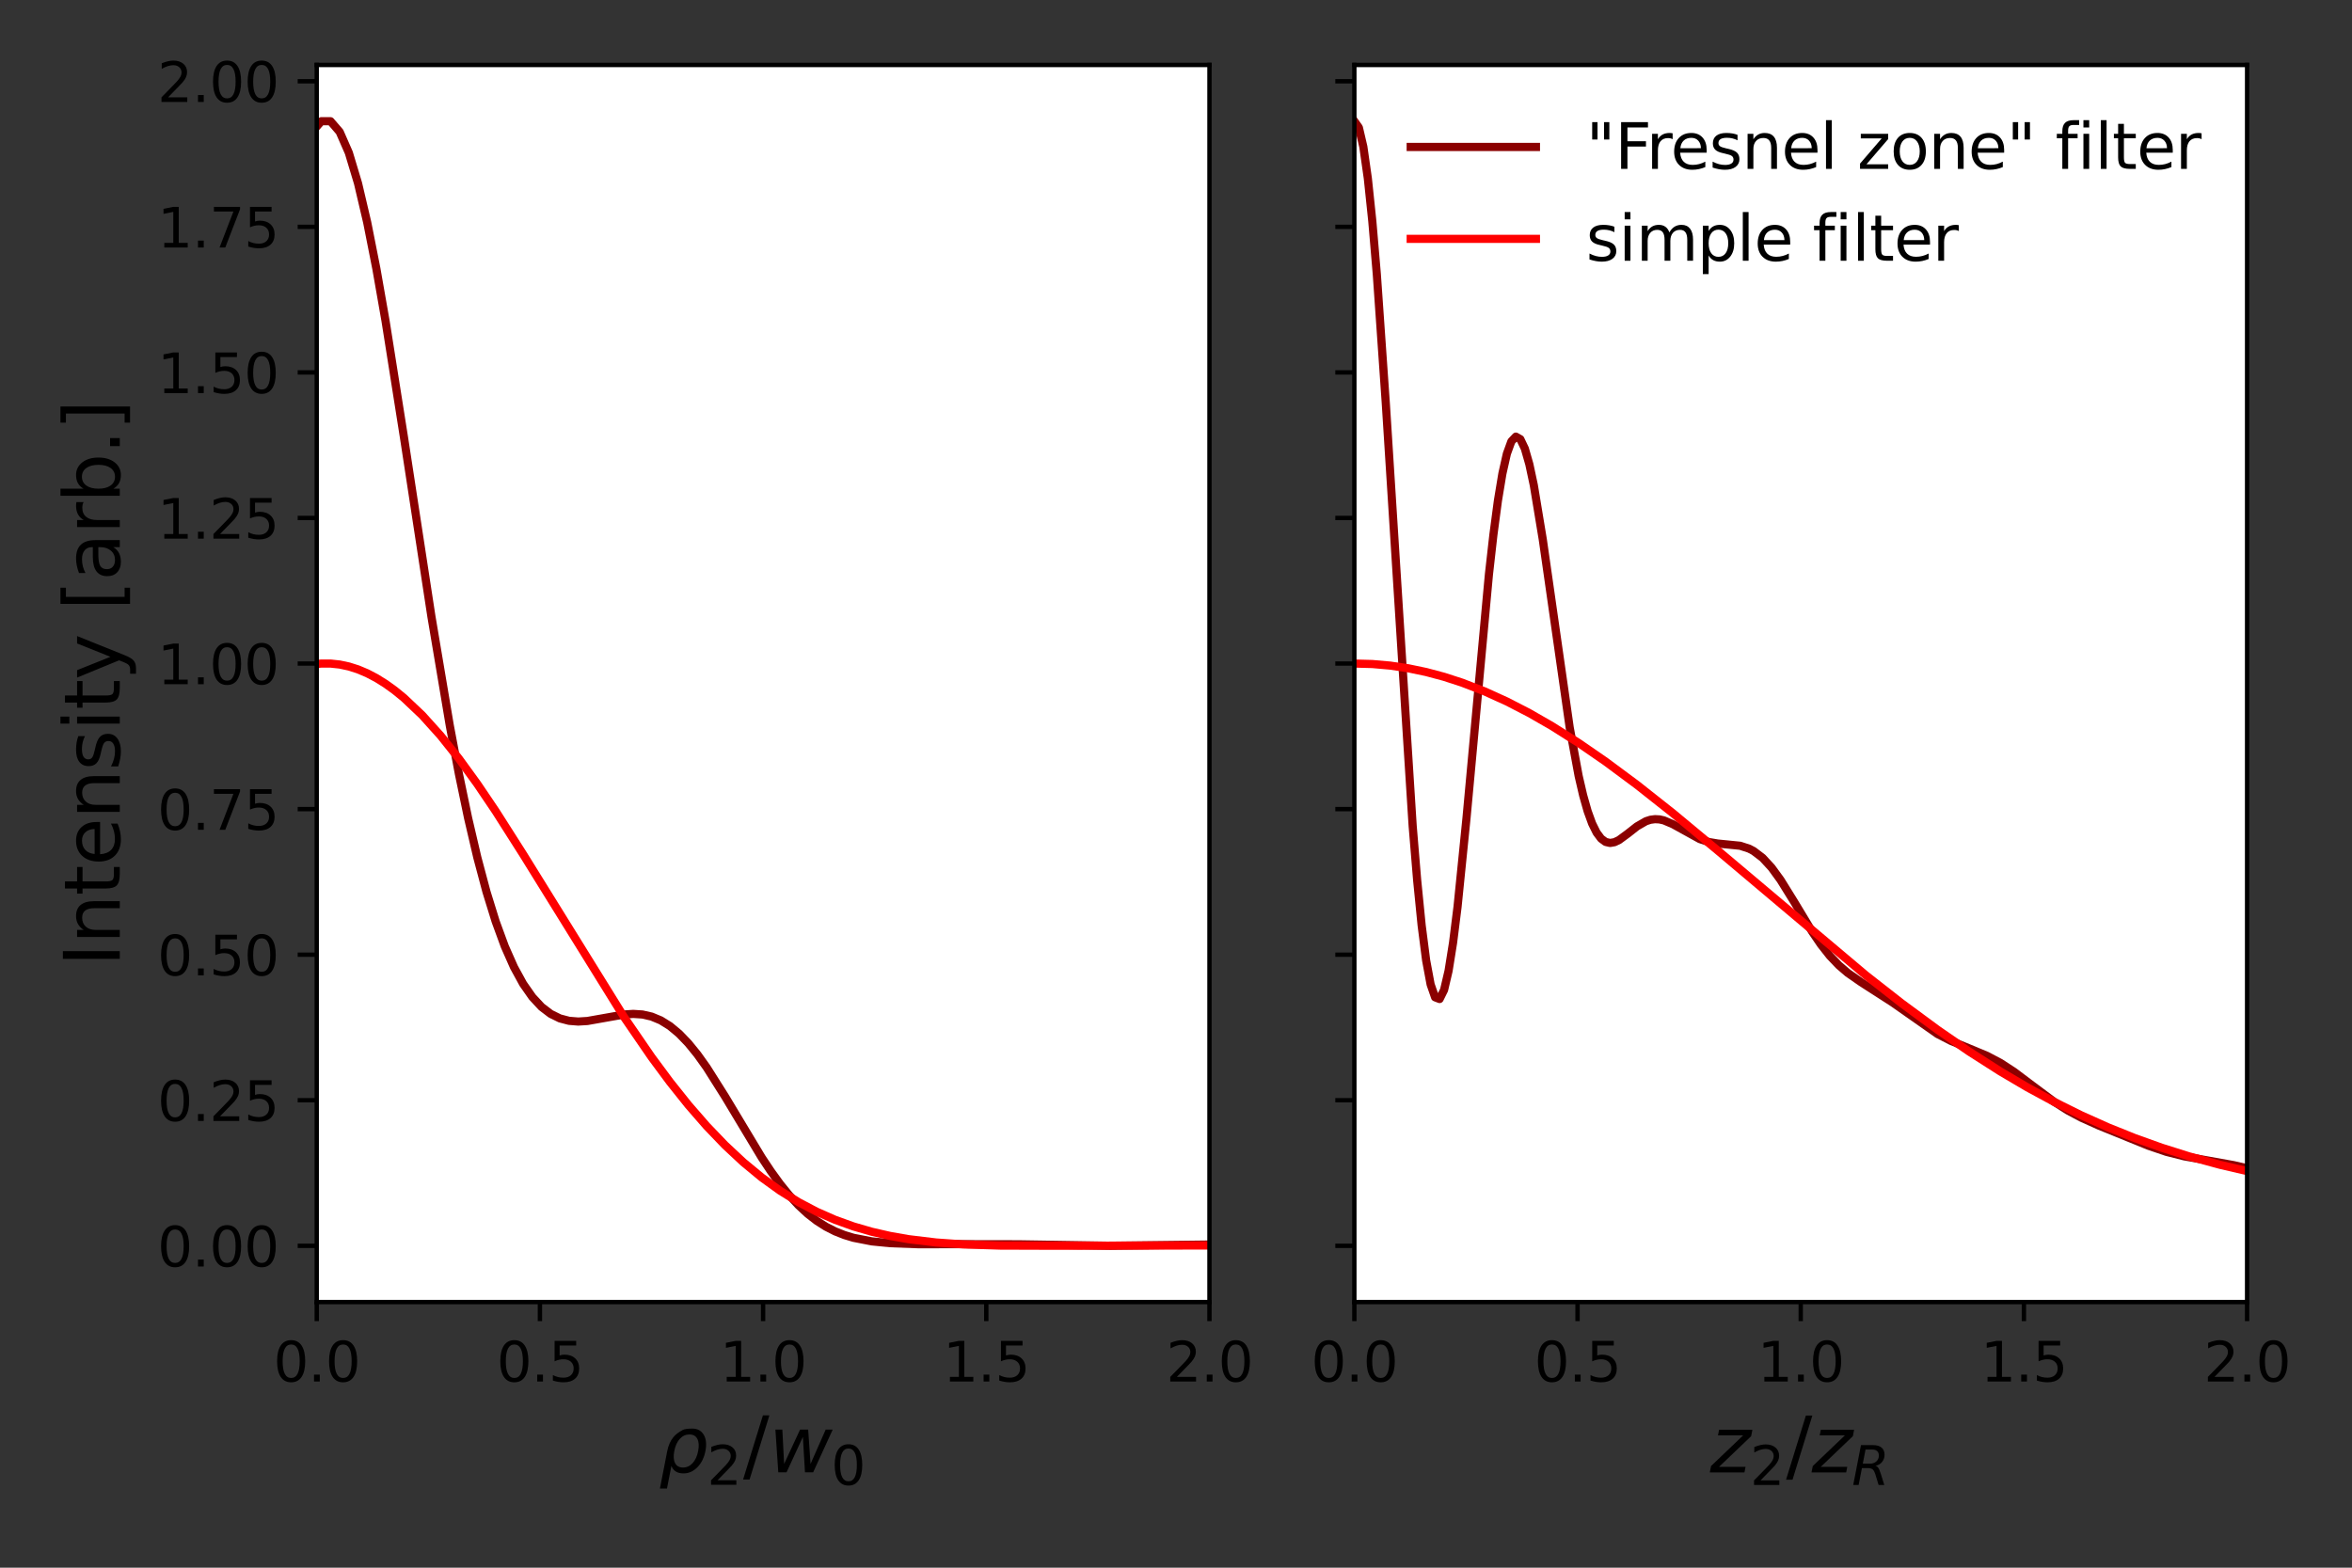 <?xml version="1.0" encoding="utf-8" standalone="no"?>
<!DOCTYPE svg PUBLIC "-//W3C//DTD SVG 1.1//EN"
  "http://www.w3.org/Graphics/SVG/1.1/DTD/svg11.dtd">
<svg height="288pt" version="1.1" viewBox="0 0 432 288" width="432pt" xmlns="http://www.w3.org/2000/svg" xmlns:xlink="http://www.w3.org/1999/xlink">
 <rect x="0" y="0" width="432" height="288" fill="#333333" stroke="none"/>
 <defs>
  <style type="text/css">*{stroke-linecap:butt;stroke-linejoin:round;}</style>
 </defs>
 <g id="figure_1">
  <g id="patch_1">
   <path d="M 0 288 
L 432 288 
L 432 0 
L 0 0 
z
" style="fill:none;"/>
  </g>
  <g id="axes_1">
   <g id="patch_2">
    <path d="M 58.175 239.2 
L 222.147 239.2 
L 222.147 11.934 
L 58.175 11.934 
z
" style="fill:#ffffff;"/>
   </g>
   <g id="matplotlib.axis_1">
    <g id="xtick_1">
     <g id="line2d_1">
      <defs>
       <path d="M 0 0 
L 0 3.5 
" id="ma92d5f9444" style="stroke:#000000;stroke-width:0.8;"/>
      </defs>
      <g>
       <use style="stroke:#000000;stroke-width:0.8;" x="58.175" xlink:href="#ma92d5f9444" y="239.2"/>
      </g>
     </g>
     <g id="text_1">
      <!-- 0.0 -->
      <g transform="translate(50.223 253.798)scale(0.1 -0.1)">
       <defs>
        <path d="M 2034 4250 
Q 1547 4250 1301 3770 
Q 1056 3291 1056 2328 
Q 1056 1369 1301 889 
Q 1547 409 2034 409 
Q 2525 409 2770 889 
Q 3016 1369 3016 2328 
Q 3016 3291 2770 3770 
Q 2525 4250 2034 4250 
z
M 2034 4750 
Q 2819 4750 3233 4129 
Q 3647 3509 3647 2328 
Q 3647 1150 3233 529 
Q 2819 -91 2034 -91 
Q 1250 -91 836 529 
Q 422 1150 422 2328 
Q 422 3509 836 4129 
Q 1250 4750 2034 4750 
z
" id="DejaVuSans-30" transform="scale(0.016)"/>
        <path d="M 684 794 
L 1344 794 
L 1344 0 
L 684 0 
L 684 794 
z
" id="DejaVuSans-2e" transform="scale(0.016)"/>
       </defs>
       <use xlink:href="#DejaVuSans-30"/>
       <use x="63.623" xlink:href="#DejaVuSans-2e"/>
       <use x="95.41" xlink:href="#DejaVuSans-30"/>
      </g>
     </g>
    </g>
    <g id="xtick_2">
     <g id="line2d_2">
      <g>
       <use style="stroke:#000000;stroke-width:0.8;" x="99.168" xlink:href="#ma92d5f9444" y="239.2"/>
      </g>
     </g>
     <g id="text_2">
      <!-- 0.5 -->
      <g transform="translate(91.216 253.798)scale(0.1 -0.1)">
       <defs>
        <path d="M 691 4666 
L 3169 4666 
L 3169 4134 
L 1269 4134 
L 1269 2991 
Q 1406 3038 1543 3061 
Q 1681 3084 1819 3084 
Q 2600 3084 3056 2656 
Q 3513 2228 3513 1497 
Q 3513 744 3044 326 
Q 2575 -91 1722 -91 
Q 1428 -91 1123 -41 
Q 819 9 494 109 
L 494 744 
Q 775 591 1075 516 
Q 1375 441 1709 441 
Q 2250 441 2565 725 
Q 2881 1009 2881 1497 
Q 2881 1984 2565 2268 
Q 2250 2553 1709 2553 
Q 1456 2553 1204 2497 
Q 953 2441 691 2322 
L 691 4666 
z
" id="DejaVuSans-35" transform="scale(0.016)"/>
       </defs>
       <use xlink:href="#DejaVuSans-30"/>
       <use x="63.623" xlink:href="#DejaVuSans-2e"/>
       <use x="95.41" xlink:href="#DejaVuSans-35"/>
      </g>
     </g>
    </g>
    <g id="xtick_3">
     <g id="line2d_3">
      <g>
       <use style="stroke:#000000;stroke-width:0.8;" x="140.161" xlink:href="#ma92d5f9444" y="239.2"/>
      </g>
     </g>
     <g id="text_3">
      <!-- 1.0 -->
      <g transform="translate(132.21 253.798)scale(0.1 -0.1)">
       <defs>
        <path d="M 794 531 
L 1825 531 
L 1825 4091 
L 703 3866 
L 703 4441 
L 1819 4666 
L 2450 4666 
L 2450 531 
L 3481 531 
L 3481 0 
L 794 0 
L 794 531 
z
" id="DejaVuSans-31" transform="scale(0.016)"/>
       </defs>
       <use xlink:href="#DejaVuSans-31"/>
       <use x="63.623" xlink:href="#DejaVuSans-2e"/>
       <use x="95.41" xlink:href="#DejaVuSans-30"/>
      </g>
     </g>
    </g>
    <g id="xtick_4">
     <g id="line2d_4">
      <g>
       <use style="stroke:#000000;stroke-width:0.8;" x="181.154" xlink:href="#ma92d5f9444" y="239.2"/>
      </g>
     </g>
     <g id="text_4">
      <!-- 1.5 -->
      <g transform="translate(173.203 253.798)scale(0.1 -0.1)">
       <use xlink:href="#DejaVuSans-31"/>
       <use x="63.623" xlink:href="#DejaVuSans-2e"/>
       <use x="95.41" xlink:href="#DejaVuSans-35"/>
      </g>
     </g>
    </g>
    <g id="xtick_5">
     <g id="line2d_5">
      <g>
       <use style="stroke:#000000;stroke-width:0.8;" x="222.147" xlink:href="#ma92d5f9444" y="239.2"/>
      </g>
     </g>
     <g id="text_5">
      <!-- 2.0 -->
      <g transform="translate(214.196 253.798)scale(0.1 -0.1)">
       <defs>
        <path d="M 1228 531 
L 3431 531 
L 3431 0 
L 469 0 
L 469 531 
Q 828 903 1448 1529 
Q 2069 2156 2228 2338 
Q 2531 2678 2651 2914 
Q 2772 3150 2772 3378 
Q 2772 3750 2511 3984 
Q 2250 4219 1831 4219 
Q 1534 4219 1204 4116 
Q 875 4013 500 3803 
L 500 4441 
Q 881 4594 1212 4672 
Q 1544 4750 1819 4750 
Q 2544 4750 2975 4387 
Q 3406 4025 3406 3419 
Q 3406 3131 3298 2873 
Q 3191 2616 2906 2266 
Q 2828 2175 2409 1742 
Q 1991 1309 1228 531 
z
" id="DejaVuSans-32" transform="scale(0.016)"/>
       </defs>
       <use xlink:href="#DejaVuSans-32"/>
       <use x="63.623" xlink:href="#DejaVuSans-2e"/>
       <use x="95.41" xlink:href="#DejaVuSans-30"/>
      </g>
     </g>
    </g>
    <g id="text_6">
     <!-- $\rho_2/w_0$ -->
     <g transform="translate(120.981 270.488)scale(0.14 -0.14)">
      <defs>
       <path d="M 1203 2875 
Q 1453 3194 1981 3475 
Q 2188 3584 2756 3584 
Q 3394 3584 3694 3078 
Q 3994 2572 3834 1747 
Q 3672 922 3175 415 
Q 2678 -91 2041 -91 
Q 1656 -91 1409 63 
Q 1163 213 1044 525 
L 681 -1331 
L 103 -1331 
L 697 1716 
Q 838 2438 1203 2875 
z
M 3238 1747 
Q 3359 2381 3169 2744 
Q 2978 3103 2522 3103 
Q 2066 3103 1734 2744 
Q 1403 2381 1281 1747 
Q 1156 1113 1347 750 
Q 1538 391 1994 391 
Q 2450 391 2781 750 
Q 3113 1113 3238 1747 
z
" id="DejaVuSans-Oblique-3c1" transform="scale(0.016)"/>
       <path d="M 1625 4666 
L 2156 4666 
L 531 -594 
L 0 -594 
L 1625 4666 
z
" id="DejaVuSans-2f" transform="scale(0.016)"/>
       <path d="M 544 3500 
L 1113 3500 
L 1259 684 
L 2566 3500 
L 3231 3500 
L 3425 684 
L 4666 3500 
L 5241 3500 
L 3641 0 
L 2969 0 
L 2797 2900 
L 1459 0 
L 781 0 
L 544 3500 
z
" id="DejaVuSans-Oblique-77" transform="scale(0.016)"/>
      </defs>
      <use transform="translate(0 0.094)" xlink:href="#DejaVuSans-Oblique-3c1"/>
      <use transform="translate(63.477 -16.312)scale(0.7)" xlink:href="#DejaVuSans-32"/>
      <use transform="translate(110.747 0.094)" xlink:href="#DejaVuSans-2f"/>
      <use transform="translate(144.438 0.094)" xlink:href="#DejaVuSans-Oblique-77"/>
      <use transform="translate(226.226 -16.312)scale(0.7)" xlink:href="#DejaVuSans-30"/>
     </g>
    </g>
   </g>
   <g id="matplotlib.axis_2">
    <g id="ytick_1">
     <g id="line2d_6">
      <defs>
       <path d="M 0 0 
L -3.5 0 
" id="mb6fe6d3d88" style="stroke:#000000;stroke-width:0.8;"/>
      </defs>
      <g>
       <use style="stroke:#000000;stroke-width:0.8;" x="58.175" xlink:href="#mb6fe6d3d88" y="228.87"/>
      </g>
     </g>
     <g id="text_7">
      <!-- 0.00 -->
      <g transform="translate(28.909 232.669)scale(0.1 -0.1)">
       <use xlink:href="#DejaVuSans-30"/>
       <use x="63.623" xlink:href="#DejaVuSans-2e"/>
       <use x="95.41" xlink:href="#DejaVuSans-30"/>
       <use x="159.033" xlink:href="#DejaVuSans-30"/>
      </g>
     </g>
    </g>
    <g id="ytick_2">
     <g id="line2d_7">
      <g>
       <use style="stroke:#000000;stroke-width:0.8;" x="58.175" xlink:href="#mb6fe6d3d88" y="202.127"/>
      </g>
     </g>
     <g id="text_8">
      <!-- 0.25 -->
      <g transform="translate(28.909 205.926)scale(0.1 -0.1)">
       <use xlink:href="#DejaVuSans-30"/>
       <use x="63.623" xlink:href="#DejaVuSans-2e"/>
       <use x="95.41" xlink:href="#DejaVuSans-32"/>
       <use x="159.033" xlink:href="#DejaVuSans-35"/>
      </g>
     </g>
    </g>
    <g id="ytick_3">
     <g id="line2d_8">
      <g>
       <use style="stroke:#000000;stroke-width:0.8;" x="58.175" xlink:href="#mb6fe6d3d88" y="175.385"/>
      </g>
     </g>
     <g id="text_9">
      <!-- 0.50 -->
      <g transform="translate(28.909 179.184)scale(0.1 -0.1)">
       <use xlink:href="#DejaVuSans-30"/>
       <use x="63.623" xlink:href="#DejaVuSans-2e"/>
       <use x="95.41" xlink:href="#DejaVuSans-35"/>
       <use x="159.033" xlink:href="#DejaVuSans-30"/>
      </g>
     </g>
    </g>
    <g id="ytick_4">
     <g id="line2d_9">
      <g>
       <use style="stroke:#000000;stroke-width:0.8;" x="58.175" xlink:href="#mb6fe6d3d88" y="148.642"/>
      </g>
     </g>
     <g id="text_10">
      <!-- 0.75 -->
      <g transform="translate(28.909 152.441)scale(0.1 -0.1)">
       <defs>
        <path d="M 525 4666 
L 3525 4666 
L 3525 4397 
L 1831 0 
L 1172 0 
L 2766 4134 
L 525 4134 
L 525 4666 
z
" id="DejaVuSans-37" transform="scale(0.016)"/>
       </defs>
       <use xlink:href="#DejaVuSans-30"/>
       <use x="63.623" xlink:href="#DejaVuSans-2e"/>
       <use x="95.41" xlink:href="#DejaVuSans-37"/>
       <use x="159.033" xlink:href="#DejaVuSans-35"/>
      </g>
     </g>
    </g>
    <g id="ytick_5">
     <g id="line2d_10">
      <g>
       <use style="stroke:#000000;stroke-width:0.8;" x="58.175" xlink:href="#mb6fe6d3d88" y="121.9"/>
      </g>
     </g>
     <g id="text_11">
      <!-- 1.00 -->
      <g transform="translate(28.909 125.699)scale(0.1 -0.1)">
       <use xlink:href="#DejaVuSans-31"/>
       <use x="63.623" xlink:href="#DejaVuSans-2e"/>
       <use x="95.41" xlink:href="#DejaVuSans-30"/>
       <use x="159.033" xlink:href="#DejaVuSans-30"/>
      </g>
     </g>
    </g>
    <g id="ytick_6">
     <g id="line2d_11">
      <g>
       <use style="stroke:#000000;stroke-width:0.8;" x="58.175" xlink:href="#mb6fe6d3d88" y="95.157"/>
      </g>
     </g>
     <g id="text_12">
      <!-- 1.25 -->
      <g transform="translate(28.909 98.956)scale(0.1 -0.1)">
       <use xlink:href="#DejaVuSans-31"/>
       <use x="63.623" xlink:href="#DejaVuSans-2e"/>
       <use x="95.41" xlink:href="#DejaVuSans-32"/>
       <use x="159.033" xlink:href="#DejaVuSans-35"/>
      </g>
     </g>
    </g>
    <g id="ytick_7">
     <g id="line2d_12">
      <g>
       <use style="stroke:#000000;stroke-width:0.8;" x="58.175" xlink:href="#mb6fe6d3d88" y="68.415"/>
      </g>
     </g>
     <g id="text_13">
      <!-- 1.50 -->
      <g transform="translate(28.909 72.214)scale(0.1 -0.1)">
       <use xlink:href="#DejaVuSans-31"/>
       <use x="63.623" xlink:href="#DejaVuSans-2e"/>
       <use x="95.41" xlink:href="#DejaVuSans-35"/>
       <use x="159.033" xlink:href="#DejaVuSans-30"/>
      </g>
     </g>
    </g>
    <g id="ytick_8">
     <g id="line2d_13">
      <g>
       <use style="stroke:#000000;stroke-width:0.8;" x="58.175" xlink:href="#mb6fe6d3d88" y="41.672"/>
      </g>
     </g>
     <g id="text_14">
      <!-- 1.75 -->
      <g transform="translate(28.909 45.471)scale(0.1 -0.1)">
       <use xlink:href="#DejaVuSans-31"/>
       <use x="63.623" xlink:href="#DejaVuSans-2e"/>
       <use x="95.41" xlink:href="#DejaVuSans-37"/>
       <use x="159.033" xlink:href="#DejaVuSans-35"/>
      </g>
     </g>
    </g>
    <g id="ytick_9">
     <g id="line2d_14">
      <g>
       <use style="stroke:#000000;stroke-width:0.8;" x="58.175" xlink:href="#mb6fe6d3d88" y="14.93"/>
      </g>
     </g>
     <g id="text_15">
      <!-- 2.00 -->
      <g transform="translate(28.909 18.729)scale(0.1 -0.1)">
       <use xlink:href="#DejaVuSans-32"/>
       <use x="63.623" xlink:href="#DejaVuSans-2e"/>
       <use x="95.41" xlink:href="#DejaVuSans-30"/>
       <use x="159.033" xlink:href="#DejaVuSans-30"/>
      </g>
     </g>
    </g>
    <g id="text_16">
     <!-- Intensity [arb.] -->
     <g transform="translate(21.998 177.557)rotate(-90)scale(0.14 -0.14)">
      <defs>
       <path d="M 628 4666 
L 1259 4666 
L 1259 0 
L 628 0 
L 628 4666 
z
" id="DejaVuSans-49" transform="scale(0.016)"/>
       <path d="M 3513 2113 
L 3513 0 
L 2938 0 
L 2938 2094 
Q 2938 2591 2744 2837 
Q 2550 3084 2163 3084 
Q 1697 3084 1428 2787 
Q 1159 2491 1159 1978 
L 1159 0 
L 581 0 
L 581 3500 
L 1159 3500 
L 1159 2956 
Q 1366 3272 1645 3428 
Q 1925 3584 2291 3584 
Q 2894 3584 3203 3211 
Q 3513 2838 3513 2113 
z
" id="DejaVuSans-6e" transform="scale(0.016)"/>
       <path d="M 1172 4494 
L 1172 3500 
L 2356 3500 
L 2356 3053 
L 1172 3053 
L 1172 1153 
Q 1172 725 1289 603 
Q 1406 481 1766 481 
L 2356 481 
L 2356 0 
L 1766 0 
Q 1100 0 847 248 
Q 594 497 594 1153 
L 594 3053 
L 172 3053 
L 172 3500 
L 594 3500 
L 594 4494 
L 1172 4494 
z
" id="DejaVuSans-74" transform="scale(0.016)"/>
       <path d="M 3597 1894 
L 3597 1613 
L 953 1613 
Q 991 1019 1311 708 
Q 1631 397 2203 397 
Q 2534 397 2845 478 
Q 3156 559 3463 722 
L 3463 178 
Q 3153 47 2828 -22 
Q 2503 -91 2169 -91 
Q 1331 -91 842 396 
Q 353 884 353 1716 
Q 353 2575 817 3079 
Q 1281 3584 2069 3584 
Q 2775 3584 3186 3129 
Q 3597 2675 3597 1894 
z
M 3022 2063 
Q 3016 2534 2758 2815 
Q 2500 3097 2075 3097 
Q 1594 3097 1305 2825 
Q 1016 2553 972 2059 
L 3022 2063 
z
" id="DejaVuSans-65" transform="scale(0.016)"/>
       <path d="M 2834 3397 
L 2834 2853 
Q 2591 2978 2328 3040 
Q 2066 3103 1784 3103 
Q 1356 3103 1142 2972 
Q 928 2841 928 2578 
Q 928 2378 1081 2264 
Q 1234 2150 1697 2047 
L 1894 2003 
Q 2506 1872 2764 1633 
Q 3022 1394 3022 966 
Q 3022 478 2636 193 
Q 2250 -91 1575 -91 
Q 1294 -91 989 -36 
Q 684 19 347 128 
L 347 722 
Q 666 556 975 473 
Q 1284 391 1588 391 
Q 1994 391 2212 530 
Q 2431 669 2431 922 
Q 2431 1156 2273 1281 
Q 2116 1406 1581 1522 
L 1381 1569 
Q 847 1681 609 1914 
Q 372 2147 372 2553 
Q 372 3047 722 3315 
Q 1072 3584 1716 3584 
Q 2034 3584 2315 3537 
Q 2597 3491 2834 3397 
z
" id="DejaVuSans-73" transform="scale(0.016)"/>
       <path d="M 603 3500 
L 1178 3500 
L 1178 0 
L 603 0 
L 603 3500 
z
M 603 4863 
L 1178 4863 
L 1178 4134 
L 603 4134 
L 603 4863 
z
" id="DejaVuSans-69" transform="scale(0.016)"/>
       <path d="M 2059 -325 
Q 1816 -950 1584 -1140 
Q 1353 -1331 966 -1331 
L 506 -1331 
L 506 -850 
L 844 -850 
Q 1081 -850 1212 -737 
Q 1344 -625 1503 -206 
L 1606 56 
L 191 3500 
L 800 3500 
L 1894 763 
L 2988 3500 
L 3597 3500 
L 2059 -325 
z
" id="DejaVuSans-79" transform="scale(0.016)"/>
       <path id="DejaVuSans-20" transform="scale(0.016)"/>
       <path d="M 550 4863 
L 1875 4863 
L 1875 4416 
L 1125 4416 
L 1125 -397 
L 1875 -397 
L 1875 -844 
L 550 -844 
L 550 4863 
z
" id="DejaVuSans-5b" transform="scale(0.016)"/>
       <path d="M 2194 1759 
Q 1497 1759 1228 1600 
Q 959 1441 959 1056 
Q 959 750 1161 570 
Q 1363 391 1709 391 
Q 2188 391 2477 730 
Q 2766 1069 2766 1631 
L 2766 1759 
L 2194 1759 
z
M 3341 1997 
L 3341 0 
L 2766 0 
L 2766 531 
Q 2569 213 2275 61 
Q 1981 -91 1556 -91 
Q 1019 -91 701 211 
Q 384 513 384 1019 
Q 384 1609 779 1909 
Q 1175 2209 1959 2209 
L 2766 2209 
L 2766 2266 
Q 2766 2663 2505 2880 
Q 2244 3097 1772 3097 
Q 1472 3097 1187 3025 
Q 903 2953 641 2809 
L 641 3341 
Q 956 3463 1253 3523 
Q 1550 3584 1831 3584 
Q 2591 3584 2966 3190 
Q 3341 2797 3341 1997 
z
" id="DejaVuSans-61" transform="scale(0.016)"/>
       <path d="M 2631 2963 
Q 2534 3019 2420 3045 
Q 2306 3072 2169 3072 
Q 1681 3072 1420 2755 
Q 1159 2438 1159 1844 
L 1159 0 
L 581 0 
L 581 3500 
L 1159 3500 
L 1159 2956 
Q 1341 3275 1631 3429 
Q 1922 3584 2338 3584 
Q 2397 3584 2469 3576 
Q 2541 3569 2628 3553 
L 2631 2963 
z
" id="DejaVuSans-72" transform="scale(0.016)"/>
       <path d="M 3116 1747 
Q 3116 2381 2855 2742 
Q 2594 3103 2138 3103 
Q 1681 3103 1420 2742 
Q 1159 2381 1159 1747 
Q 1159 1113 1420 752 
Q 1681 391 2138 391 
Q 2594 391 2855 752 
Q 3116 1113 3116 1747 
z
M 1159 2969 
Q 1341 3281 1617 3432 
Q 1894 3584 2278 3584 
Q 2916 3584 3314 3078 
Q 3713 2572 3713 1747 
Q 3713 922 3314 415 
Q 2916 -91 2278 -91 
Q 1894 -91 1617 61 
Q 1341 213 1159 525 
L 1159 0 
L 581 0 
L 581 4863 
L 1159 4863 
L 1159 2969 
z
" id="DejaVuSans-62" transform="scale(0.016)"/>
       <path d="M 1947 4863 
L 1947 -844 
L 622 -844 
L 622 -397 
L 1369 -397 
L 1369 4416 
L 622 4416 
L 622 4863 
L 1947 4863 
z
" id="DejaVuSans-5d" transform="scale(0.016)"/>
      </defs>
      <use xlink:href="#DejaVuSans-49"/>
      <use x="29.492" xlink:href="#DejaVuSans-6e"/>
      <use x="92.871" xlink:href="#DejaVuSans-74"/>
      <use x="132.08" xlink:href="#DejaVuSans-65"/>
      <use x="193.604" xlink:href="#DejaVuSans-6e"/>
      <use x="256.982" xlink:href="#DejaVuSans-73"/>
      <use x="309.082" xlink:href="#DejaVuSans-69"/>
      <use x="336.865" xlink:href="#DejaVuSans-74"/>
      <use x="376.074" xlink:href="#DejaVuSans-79"/>
      <use x="435.254" xlink:href="#DejaVuSans-20"/>
      <use x="467.041" xlink:href="#DejaVuSans-5b"/>
      <use x="506.055" xlink:href="#DejaVuSans-61"/>
      <use x="567.334" xlink:href="#DejaVuSans-72"/>
      <use x="608.447" xlink:href="#DejaVuSans-62"/>
      <use x="671.924" xlink:href="#DejaVuSans-2e"/>
      <use x="703.711" xlink:href="#DejaVuSans-5d"/>
     </g>
    </g>
   </g>
   <g id="line2d_15">
    <path clip-path="url(#p29b50c78f0)" d="M -1 187.185 
L 0.036 186.754 
L 1.722 186.37 
L 3.407 186.261 
L 5.092 186.369 
L 8.462 186.966 
L 11.833 187.562 
L 13.518 187.663 
L 15.203 187.528 
L 16.888 187.083 
L 18.573 186.254 
L 20.259 184.968 
L 21.944 183.155 
L 23.629 180.744 
L 25.314 177.666 
L 26.999 173.857 
L 28.684 169.255 
L 30.37 163.812 
L 32.055 157.492 
L 33.74 150.279 
L 35.425 142.186 
L 37.11 133.256 
L 40.481 113.242 
L 48.907 58.947 
L 50.592 49.35 
L 52.277 40.833 
L 53.962 33.659 
L 55.647 28.059 
L 57.332 24.218 
L 59.018 22.264 
L 60.703 22.266 
L 62.388 24.222 
L 64.073 28.066 
L 65.758 33.669 
L 67.443 40.846 
L 69.129 49.365 
L 70.814 58.963 
L 74.184 80.256 
L 79.24 113.261 
L 82.61 133.273 
L 84.295 142.203 
L 85.98 150.295 
L 87.666 157.506 
L 89.351 163.825 
L 91.036 169.268 
L 92.721 173.868 
L 94.406 177.676 
L 96.091 180.753 
L 97.777 183.163 
L 99.462 184.976 
L 101.147 186.26 
L 102.832 187.089 
L 104.517 187.534 
L 106.203 187.668 
L 107.888 187.567 
L 111.258 186.97 
L 114.628 186.372 
L 116.314 186.263 
L 117.999 186.373 
L 119.684 186.756 
L 121.369 187.457 
L 123.054 188.504 
L 124.74 189.907 
L 126.425 191.659 
L 128.11 193.734 
L 129.795 196.092 
L 133.165 201.428 
L 139.906 212.648 
L 141.591 215.18 
L 143.276 217.503 
L 144.962 219.585 
L 146.647 221.41 
L 148.332 222.974 
L 150.017 224.284 
L 151.702 225.356 
L 153.388 226.214 
L 155.073 226.884 
L 156.758 227.395 
L 160.128 228.053 
L 163.499 228.387 
L 168.554 228.574 
L 176.98 228.572 
L 187.091 228.589 
L 203.943 228.853 
L 225.85 228.591 
L 242.702 228.868 
L 350.553 228.869 
L 433 228.87 
L 433 228.87 
" style="fill:none;stroke:#8b0000;stroke-linecap:square;stroke-width:1.5;"/>
   </g>
   <g id="line2d_16">
    <path clip-path="url(#p29b50c78f0)" d="M -1 195.637 
L 1.722 191.828 
L 6.777 184.275 
L 11.833 176.261 
L 28.684 149.006 
L 32.055 144.02 
L 35.425 139.374 
L 38.795 135.143 
L 42.166 131.399 
L 45.536 128.207 
L 47.221 126.834 
L 48.907 125.62 
L 50.592 124.569 
L 52.277 123.686 
L 53.962 122.974 
L 55.647 122.438 
L 57.332 122.079 
L 59.018 121.9 
L 60.703 121.9 
L 62.388 122.08 
L 64.073 122.439 
L 65.758 122.975 
L 67.443 123.687 
L 69.129 124.57 
L 70.814 125.622 
L 72.499 126.836 
L 74.184 128.209 
L 77.555 131.402 
L 80.925 135.146 
L 84.295 139.377 
L 87.666 144.023 
L 91.036 149.01 
L 96.091 156.953 
L 114.628 186.855 
L 119.684 194.217 
L 123.054 198.765 
L 126.425 202.988 
L 129.795 206.863 
L 133.165 210.376 
L 136.536 213.524 
L 139.906 216.309 
L 143.276 218.741 
L 146.647 220.834 
L 150.017 222.61 
L 153.388 224.093 
L 156.758 225.308 
L 160.128 226.287 
L 163.499 227.056 
L 166.869 227.646 
L 171.924 228.256 
L 176.98 228.614 
L 183.721 228.827 
L 193.832 228.859 
L 225.85 228.799 
L 271.35 228.861 
L 433 228.869 
L 433 228.869 
" style="fill:none;stroke:#ff0000;stroke-linecap:square;stroke-width:1.5;"/>
   </g>
   <g id="patch_3">
    <path d="M 58.175 239.2 
L 58.175 11.934 
" style="fill:none;stroke:#000000;stroke-linecap:square;stroke-linejoin:miter;stroke-width:0.8;"/>
   </g>
   <g id="patch_4">
    <path d="M 222.147 239.2 
L 222.147 11.934 
" style="fill:none;stroke:#000000;stroke-linecap:square;stroke-linejoin:miter;stroke-width:0.8;"/>
   </g>
   <g id="patch_5">
    <path d="M 58.175 239.2 
L 222.147 239.2 
" style="fill:none;stroke:#000000;stroke-linecap:square;stroke-linejoin:miter;stroke-width:0.8;"/>
   </g>
   <g id="patch_6">
    <path d="M 58.175 11.934 
L 222.147 11.934 
" style="fill:none;stroke:#000000;stroke-linecap:square;stroke-linejoin:miter;stroke-width:0.8;"/>
   </g>
  </g>
  <g id="axes_2">
   <g id="patch_7">
    <path d="M 248.76 239.2 
L 412.732 239.2 
L 412.732 11.934 
L 248.76 11.934 
z
" style="fill:#ffffff;"/>
   </g>
   <g id="matplotlib.axis_3">
    <g id="xtick_6">
     <g id="line2d_17">
      <g>
       <use style="stroke:#000000;stroke-width:0.8;" x="248.76" xlink:href="#ma92d5f9444" y="239.2"/>
      </g>
     </g>
     <g id="text_17">
      <!-- 0.0 -->
      <g transform="translate(240.808 253.798)scale(0.1 -0.1)">
       <use xlink:href="#DejaVuSans-30"/>
       <use x="63.623" xlink:href="#DejaVuSans-2e"/>
       <use x="95.41" xlink:href="#DejaVuSans-30"/>
      </g>
     </g>
    </g>
    <g id="xtick_7">
     <g id="line2d_18">
      <g>
       <use style="stroke:#000000;stroke-width:0.8;" x="289.753" xlink:href="#ma92d5f9444" y="239.2"/>
      </g>
     </g>
     <g id="text_18">
      <!-- 0.5 -->
      <g transform="translate(281.801 253.798)scale(0.1 -0.1)">
       <use xlink:href="#DejaVuSans-30"/>
       <use x="63.623" xlink:href="#DejaVuSans-2e"/>
       <use x="95.41" xlink:href="#DejaVuSans-35"/>
      </g>
     </g>
    </g>
    <g id="xtick_8">
     <g id="line2d_19">
      <g>
       <use style="stroke:#000000;stroke-width:0.8;" x="330.746" xlink:href="#ma92d5f9444" y="239.2"/>
      </g>
     </g>
     <g id="text_19">
      <!-- 1.0 -->
      <g transform="translate(322.794 253.798)scale(0.1 -0.1)">
       <use xlink:href="#DejaVuSans-31"/>
       <use x="63.623" xlink:href="#DejaVuSans-2e"/>
       <use x="95.41" xlink:href="#DejaVuSans-30"/>
      </g>
     </g>
    </g>
    <g id="xtick_9">
     <g id="line2d_20">
      <g>
       <use style="stroke:#000000;stroke-width:0.8;" x="371.739" xlink:href="#ma92d5f9444" y="239.2"/>
      </g>
     </g>
     <g id="text_20">
      <!-- 1.5 -->
      <g transform="translate(363.787 253.798)scale(0.1 -0.1)">
       <use xlink:href="#DejaVuSans-31"/>
       <use x="63.623" xlink:href="#DejaVuSans-2e"/>
       <use x="95.41" xlink:href="#DejaVuSans-35"/>
      </g>
     </g>
    </g>
    <g id="xtick_10">
     <g id="line2d_21">
      <g>
       <use style="stroke:#000000;stroke-width:0.8;" x="412.732" xlink:href="#ma92d5f9444" y="239.2"/>
      </g>
     </g>
     <g id="text_21">
      <!-- 2.0 -->
      <g transform="translate(404.78 253.798)scale(0.1 -0.1)">
       <use xlink:href="#DejaVuSans-32"/>
       <use x="63.623" xlink:href="#DejaVuSans-2e"/>
       <use x="95.41" xlink:href="#DejaVuSans-30"/>
      </g>
     </g>
    </g>
    <g id="text_22">
     <!-- $z_2/z_R$ -->
     <g transform="translate(314.086 270.516)scale(0.14 -0.14)">
      <defs>
       <path d="M 744 3500 
L 3475 3500 
L 3372 2975 
L 738 459 
L 2913 459 
L 2822 0 
L -19 0 
L 84 525 
L 2719 3041 
L 653 3041 
L 744 3500 
z
" id="DejaVuSans-Oblique-7a" transform="scale(0.016)"/>
       <path d="M 1613 4147 
L 1294 2491 
L 2106 2491 
Q 2584 2491 2879 2755 
Q 3175 3019 3175 3444 
Q 3175 3784 2976 3965 
Q 2778 4147 2406 4147 
L 1613 4147 
z
M 2772 2241 
Q 2972 2194 3105 2009 
Q 3238 1825 3413 1275 
L 3809 0 
L 3144 0 
L 2778 1197 
Q 2638 1659 2453 1815 
Q 2269 1972 1888 1972 
L 1191 1972 
L 806 0 
L 172 0 
L 1081 4666 
L 2503 4666 
Q 3150 4666 3495 4373 
Q 3841 4081 3841 3531 
Q 3841 3044 3547 2687 
Q 3253 2331 2772 2241 
z
" id="DejaVuSans-Oblique-52" transform="scale(0.016)"/>
      </defs>
      <use transform="translate(0 0.094)" xlink:href="#DejaVuSans-Oblique-7a"/>
      <use transform="translate(52.49 -16.312)scale(0.7)" xlink:href="#DejaVuSans-32"/>
      <use transform="translate(99.761 0.094)" xlink:href="#DejaVuSans-2f"/>
      <use transform="translate(133.452 0.094)" xlink:href="#DejaVuSans-Oblique-7a"/>
      <use transform="translate(185.942 -16.312)scale(0.7)" xlink:href="#DejaVuSans-Oblique-52"/>
     </g>
    </g>
   </g>
   <g id="matplotlib.axis_4">
    <g id="ytick_10">
     <g id="line2d_22">
      <g>
       <use style="stroke:#000000;stroke-width:0.8;" x="248.76" xlink:href="#mb6fe6d3d88" y="228.87"/>
      </g>
     </g>
    </g>
    <g id="ytick_11">
     <g id="line2d_23">
      <g>
       <use style="stroke:#000000;stroke-width:0.8;" x="248.76" xlink:href="#mb6fe6d3d88" y="202.127"/>
      </g>
     </g>
    </g>
    <g id="ytick_12">
     <g id="line2d_24">
      <g>
       <use style="stroke:#000000;stroke-width:0.8;" x="248.76" xlink:href="#mb6fe6d3d88" y="175.385"/>
      </g>
     </g>
    </g>
    <g id="ytick_13">
     <g id="line2d_25">
      <g>
       <use style="stroke:#000000;stroke-width:0.8;" x="248.76" xlink:href="#mb6fe6d3d88" y="148.642"/>
      </g>
     </g>
    </g>
    <g id="ytick_14">
     <g id="line2d_26">
      <g>
       <use style="stroke:#000000;stroke-width:0.8;" x="248.76" xlink:href="#mb6fe6d3d88" y="121.9"/>
      </g>
     </g>
    </g>
    <g id="ytick_15">
     <g id="line2d_27">
      <g>
       <use style="stroke:#000000;stroke-width:0.8;" x="248.76" xlink:href="#mb6fe6d3d88" y="95.157"/>
      </g>
     </g>
    </g>
    <g id="ytick_16">
     <g id="line2d_28">
      <g>
       <use style="stroke:#000000;stroke-width:0.8;" x="248.76" xlink:href="#mb6fe6d3d88" y="68.415"/>
      </g>
     </g>
    </g>
    <g id="ytick_17">
     <g id="line2d_29">
      <g>
       <use style="stroke:#000000;stroke-width:0.8;" x="248.76" xlink:href="#mb6fe6d3d88" y="41.672"/>
      </g>
     </g>
    </g>
    <g id="ytick_18">
     <g id="line2d_30">
      <g>
       <use style="stroke:#000000;stroke-width:0.8;" x="248.76" xlink:href="#mb6fe6d3d88" y="14.93"/>
      </g>
     </g>
    </g>
   </g>
   <g id="line2d_31">
    <path clip-path="url(#p90b2b37684)" d="M 248.76 22.264 
L 249.584 23.429 
L 250.408 26.961 
L 251.232 32.752 
L 252.056 40.622 
L 252.88 50.326 
L 254.528 73.999 
L 259.471 151.746 
L 260.295 161.712 
L 261.119 170.002 
L 261.943 176.424 
L 262.767 180.848 
L 263.591 183.215 
L 264.415 183.53 
L 265.239 181.866 
L 266.063 178.357 
L 266.887 173.19 
L 267.711 166.601 
L 269.359 150.273 
L 273.479 105.503 
L 274.303 98.198 
L 275.127 91.981 
L 275.951 86.998 
L 276.775 83.35 
L 277.599 81.088 
L 278.423 80.212 
L 279.247 80.681 
L 280.071 82.409 
L 280.895 85.275 
L 281.719 89.13 
L 283.367 99.098 
L 288.311 133.65 
L 289.959 142.57 
L 290.783 146.119 
L 291.607 149.025 
L 292.431 151.294 
L 293.255 152.956 
L 294.079 154.06 
L 294.903 154.67 
L 295.727 154.861 
L 296.551 154.717 
L 297.375 154.322 
L 299.022 153.11 
L 300.67 151.815 
L 302.318 150.866 
L 303.142 150.6 
L 303.966 150.49 
L 304.79 150.532 
L 305.614 150.714 
L 307.262 151.413 
L 312.206 154.148 
L 313.854 154.686 
L 315.502 154.963 
L 319.622 155.373 
L 321.27 155.911 
L 322.094 156.345 
L 323.742 157.6 
L 325.39 159.388 
L 327.038 161.652 
L 329.51 165.636 
L 332.806 171.096 
L 334.454 173.519 
L 336.102 175.604 
L 337.75 177.334 
L 339.398 178.747 
L 341.869 180.462 
L 347.637 184.175 
L 355.877 189.96 
L 358.349 191.228 
L 361.645 192.583 
L 364.941 193.959 
L 367.413 195.261 
L 369.885 196.869 
L 373.181 199.346 
L 377.301 202.417 
L 379.773 203.991 
L 382.245 205.315 
L 385.54 206.797 
L 394.604 210.481 
L 397.9 211.603 
L 401.196 212.434 
L 405.316 213.161 
L 410.26 214.046 
L 412.732 214.618 
L 412.732 214.618 
" style="fill:none;stroke:#8b0000;stroke-linecap:square;stroke-width:1.5;"/>
   </g>
   <g id="line2d_32">
    <path clip-path="url(#p90b2b37684)" d="M 248.76 121.9 
L 252.056 121.987 
L 255.352 122.277 
L 258.647 122.768 
L 261.943 123.456 
L 265.239 124.338 
L 268.535 125.409 
L 272.655 127.005 
L 276.775 128.875 
L 280.895 131.001 
L 285.015 133.368 
L 289.959 136.496 
L 294.903 139.906 
L 300.67 144.186 
L 307.262 149.398 
L 315.502 156.244 
L 342.693 179.162 
L 349.285 184.321 
L 355.877 189.183 
L 361.645 193.155 
L 367.413 196.838 
L 372.357 199.752 
L 377.301 202.434 
L 382.245 204.884 
L 387.188 207.1 
L 392.132 209.09 
L 397.076 210.859 
L 402.02 212.419 
L 407.788 213.991 
L 412.732 215.143 
L 412.732 215.143 
" style="fill:none;stroke:#ff0000;stroke-linecap:square;stroke-width:1.5;"/>
   </g>
   <g id="patch_8">
    <path d="M 248.76 239.2 
L 248.76 11.934 
" style="fill:none;stroke:#000000;stroke-linecap:square;stroke-linejoin:miter;stroke-width:0.8;"/>
   </g>
   <g id="patch_9">
    <path d="M 412.732 239.2 
L 412.732 11.934 
" style="fill:none;stroke:#000000;stroke-linecap:square;stroke-linejoin:miter;stroke-width:0.8;"/>
   </g>
   <g id="patch_10">
    <path d="M 248.76 239.2 
L 412.732 239.2 
" style="fill:none;stroke:#000000;stroke-linecap:square;stroke-linejoin:miter;stroke-width:0.8;"/>
   </g>
   <g id="patch_11">
    <path d="M 248.76 11.934 
L 412.732 11.934 
" style="fill:none;stroke:#000000;stroke-linecap:square;stroke-linejoin:miter;stroke-width:0.8;"/>
   </g>
   <g id="legend_1">
    <g id="line2d_33">
     <path d="M 259.11 26.997 
L 282.11 26.997 
" style="fill:none;stroke:#8b0000;stroke-linecap:square;stroke-width:1.5;"/>
    </g>
    <g id="line2d_34"/>
    <g id="text_23">
     <!-- "Fresnel zone" filter -->
     <g transform="translate(291.31 31.022)scale(0.115 -0.115)">
      <defs>
       <path d="M 1147 4666 
L 1147 2931 
L 616 2931 
L 616 4666 
L 1147 4666 
z
M 2328 4666 
L 2328 2931 
L 1797 2931 
L 1797 4666 
L 2328 4666 
z
" id="DejaVuSans-22" transform="scale(0.016)"/>
       <path d="M 628 4666 
L 3309 4666 
L 3309 4134 
L 1259 4134 
L 1259 2759 
L 3109 2759 
L 3109 2228 
L 1259 2228 
L 1259 0 
L 628 0 
L 628 4666 
z
" id="DejaVuSans-46" transform="scale(0.016)"/>
       <path d="M 603 4863 
L 1178 4863 
L 1178 0 
L 603 0 
L 603 4863 
z
" id="DejaVuSans-6c" transform="scale(0.016)"/>
       <path d="M 353 3500 
L 3084 3500 
L 3084 2975 
L 922 459 
L 3084 459 
L 3084 0 
L 275 0 
L 275 525 
L 2438 3041 
L 353 3041 
L 353 3500 
z
" id="DejaVuSans-7a" transform="scale(0.016)"/>
       <path d="M 1959 3097 
Q 1497 3097 1228 2736 
Q 959 2375 959 1747 
Q 959 1119 1226 758 
Q 1494 397 1959 397 
Q 2419 397 2687 759 
Q 2956 1122 2956 1747 
Q 2956 2369 2687 2733 
Q 2419 3097 1959 3097 
z
M 1959 3584 
Q 2709 3584 3137 3096 
Q 3566 2609 3566 1747 
Q 3566 888 3137 398 
Q 2709 -91 1959 -91 
Q 1206 -91 779 398 
Q 353 888 353 1747 
Q 353 2609 779 3096 
Q 1206 3584 1959 3584 
z
" id="DejaVuSans-6f" transform="scale(0.016)"/>
       <path d="M 2375 4863 
L 2375 4384 
L 1825 4384 
Q 1516 4384 1395 4259 
Q 1275 4134 1275 3809 
L 1275 3500 
L 2222 3500 
L 2222 3053 
L 1275 3053 
L 1275 0 
L 697 0 
L 697 3053 
L 147 3053 
L 147 3500 
L 697 3500 
L 697 3744 
Q 697 4328 969 4595 
Q 1241 4863 1831 4863 
L 2375 4863 
z
" id="DejaVuSans-66" transform="scale(0.016)"/>
      </defs>
      <use xlink:href="#DejaVuSans-22"/>
      <use x="45.996" xlink:href="#DejaVuSans-46"/>
      <use x="96.266" xlink:href="#DejaVuSans-72"/>
      <use x="135.129" xlink:href="#DejaVuSans-65"/>
      <use x="196.652" xlink:href="#DejaVuSans-73"/>
      <use x="248.752" xlink:href="#DejaVuSans-6e"/>
      <use x="312.131" xlink:href="#DejaVuSans-65"/>
      <use x="373.654" xlink:href="#DejaVuSans-6c"/>
      <use x="401.438" xlink:href="#DejaVuSans-20"/>
      <use x="433.225" xlink:href="#DejaVuSans-7a"/>
      <use x="485.715" xlink:href="#DejaVuSans-6f"/>
      <use x="546.896" xlink:href="#DejaVuSans-6e"/>
      <use x="610.275" xlink:href="#DejaVuSans-65"/>
      <use x="671.799" xlink:href="#DejaVuSans-22"/>
      <use x="717.795" xlink:href="#DejaVuSans-20"/>
      <use x="749.582" xlink:href="#DejaVuSans-66"/>
      <use x="784.787" xlink:href="#DejaVuSans-69"/>
      <use x="812.57" xlink:href="#DejaVuSans-6c"/>
      <use x="840.354" xlink:href="#DejaVuSans-74"/>
      <use x="879.562" xlink:href="#DejaVuSans-65"/>
      <use x="941.086" xlink:href="#DejaVuSans-72"/>
     </g>
    </g>
    <g id="line2d_35">
     <path d="M 259.11 43.877 
L 282.11 43.877 
" style="fill:none;stroke:#ff0000;stroke-linecap:square;stroke-width:1.5;"/>
    </g>
    <g id="line2d_36"/>
    <g id="text_24">
     <!-- simple filter -->
     <g transform="translate(291.31 47.902)scale(0.115 -0.115)">
      <defs>
       <path d="M 3328 2828 
Q 3544 3216 3844 3400 
Q 4144 3584 4550 3584 
Q 5097 3584 5394 3201 
Q 5691 2819 5691 2113 
L 5691 0 
L 5113 0 
L 5113 2094 
Q 5113 2597 4934 2840 
Q 4756 3084 4391 3084 
Q 3944 3084 3684 2787 
Q 3425 2491 3425 1978 
L 3425 0 
L 2847 0 
L 2847 2094 
Q 2847 2600 2669 2842 
Q 2491 3084 2119 3084 
Q 1678 3084 1418 2786 
Q 1159 2488 1159 1978 
L 1159 0 
L 581 0 
L 581 3500 
L 1159 3500 
L 1159 2956 
Q 1356 3278 1631 3431 
Q 1906 3584 2284 3584 
Q 2666 3584 2933 3390 
Q 3200 3197 3328 2828 
z
" id="DejaVuSans-6d" transform="scale(0.016)"/>
       <path d="M 1159 525 
L 1159 -1331 
L 581 -1331 
L 581 3500 
L 1159 3500 
L 1159 2969 
Q 1341 3281 1617 3432 
Q 1894 3584 2278 3584 
Q 2916 3584 3314 3078 
Q 3713 2572 3713 1747 
Q 3713 922 3314 415 
Q 2916 -91 2278 -91 
Q 1894 -91 1617 61 
Q 1341 213 1159 525 
z
M 3116 1747 
Q 3116 2381 2855 2742 
Q 2594 3103 2138 3103 
Q 1681 3103 1420 2742 
Q 1159 2381 1159 1747 
Q 1159 1113 1420 752 
Q 1681 391 2138 391 
Q 2594 391 2855 752 
Q 3116 1113 3116 1747 
z
" id="DejaVuSans-70" transform="scale(0.016)"/>
      </defs>
      <use xlink:href="#DejaVuSans-73"/>
      <use x="52.1" xlink:href="#DejaVuSans-69"/>
      <use x="79.883" xlink:href="#DejaVuSans-6d"/>
      <use x="177.295" xlink:href="#DejaVuSans-70"/>
      <use x="240.771" xlink:href="#DejaVuSans-6c"/>
      <use x="268.555" xlink:href="#DejaVuSans-65"/>
      <use x="330.078" xlink:href="#DejaVuSans-20"/>
      <use x="361.865" xlink:href="#DejaVuSans-66"/>
      <use x="397.07" xlink:href="#DejaVuSans-69"/>
      <use x="424.854" xlink:href="#DejaVuSans-6c"/>
      <use x="452.637" xlink:href="#DejaVuSans-74"/>
      <use x="491.846" xlink:href="#DejaVuSans-65"/>
      <use x="553.369" xlink:href="#DejaVuSans-72"/>
     </g>
    </g>
   </g>
  </g>
 </g>
 <defs>
  <clipPath id="p29b50c78f0">
   <rect height="227.266" width="163.972" x="58.175" y="11.934"/>
  </clipPath>
  <clipPath id="p90b2b37684">
   <rect height="227.266" width="163.972" x="248.76" y="11.934"/>
  </clipPath>
 </defs>
</svg>
